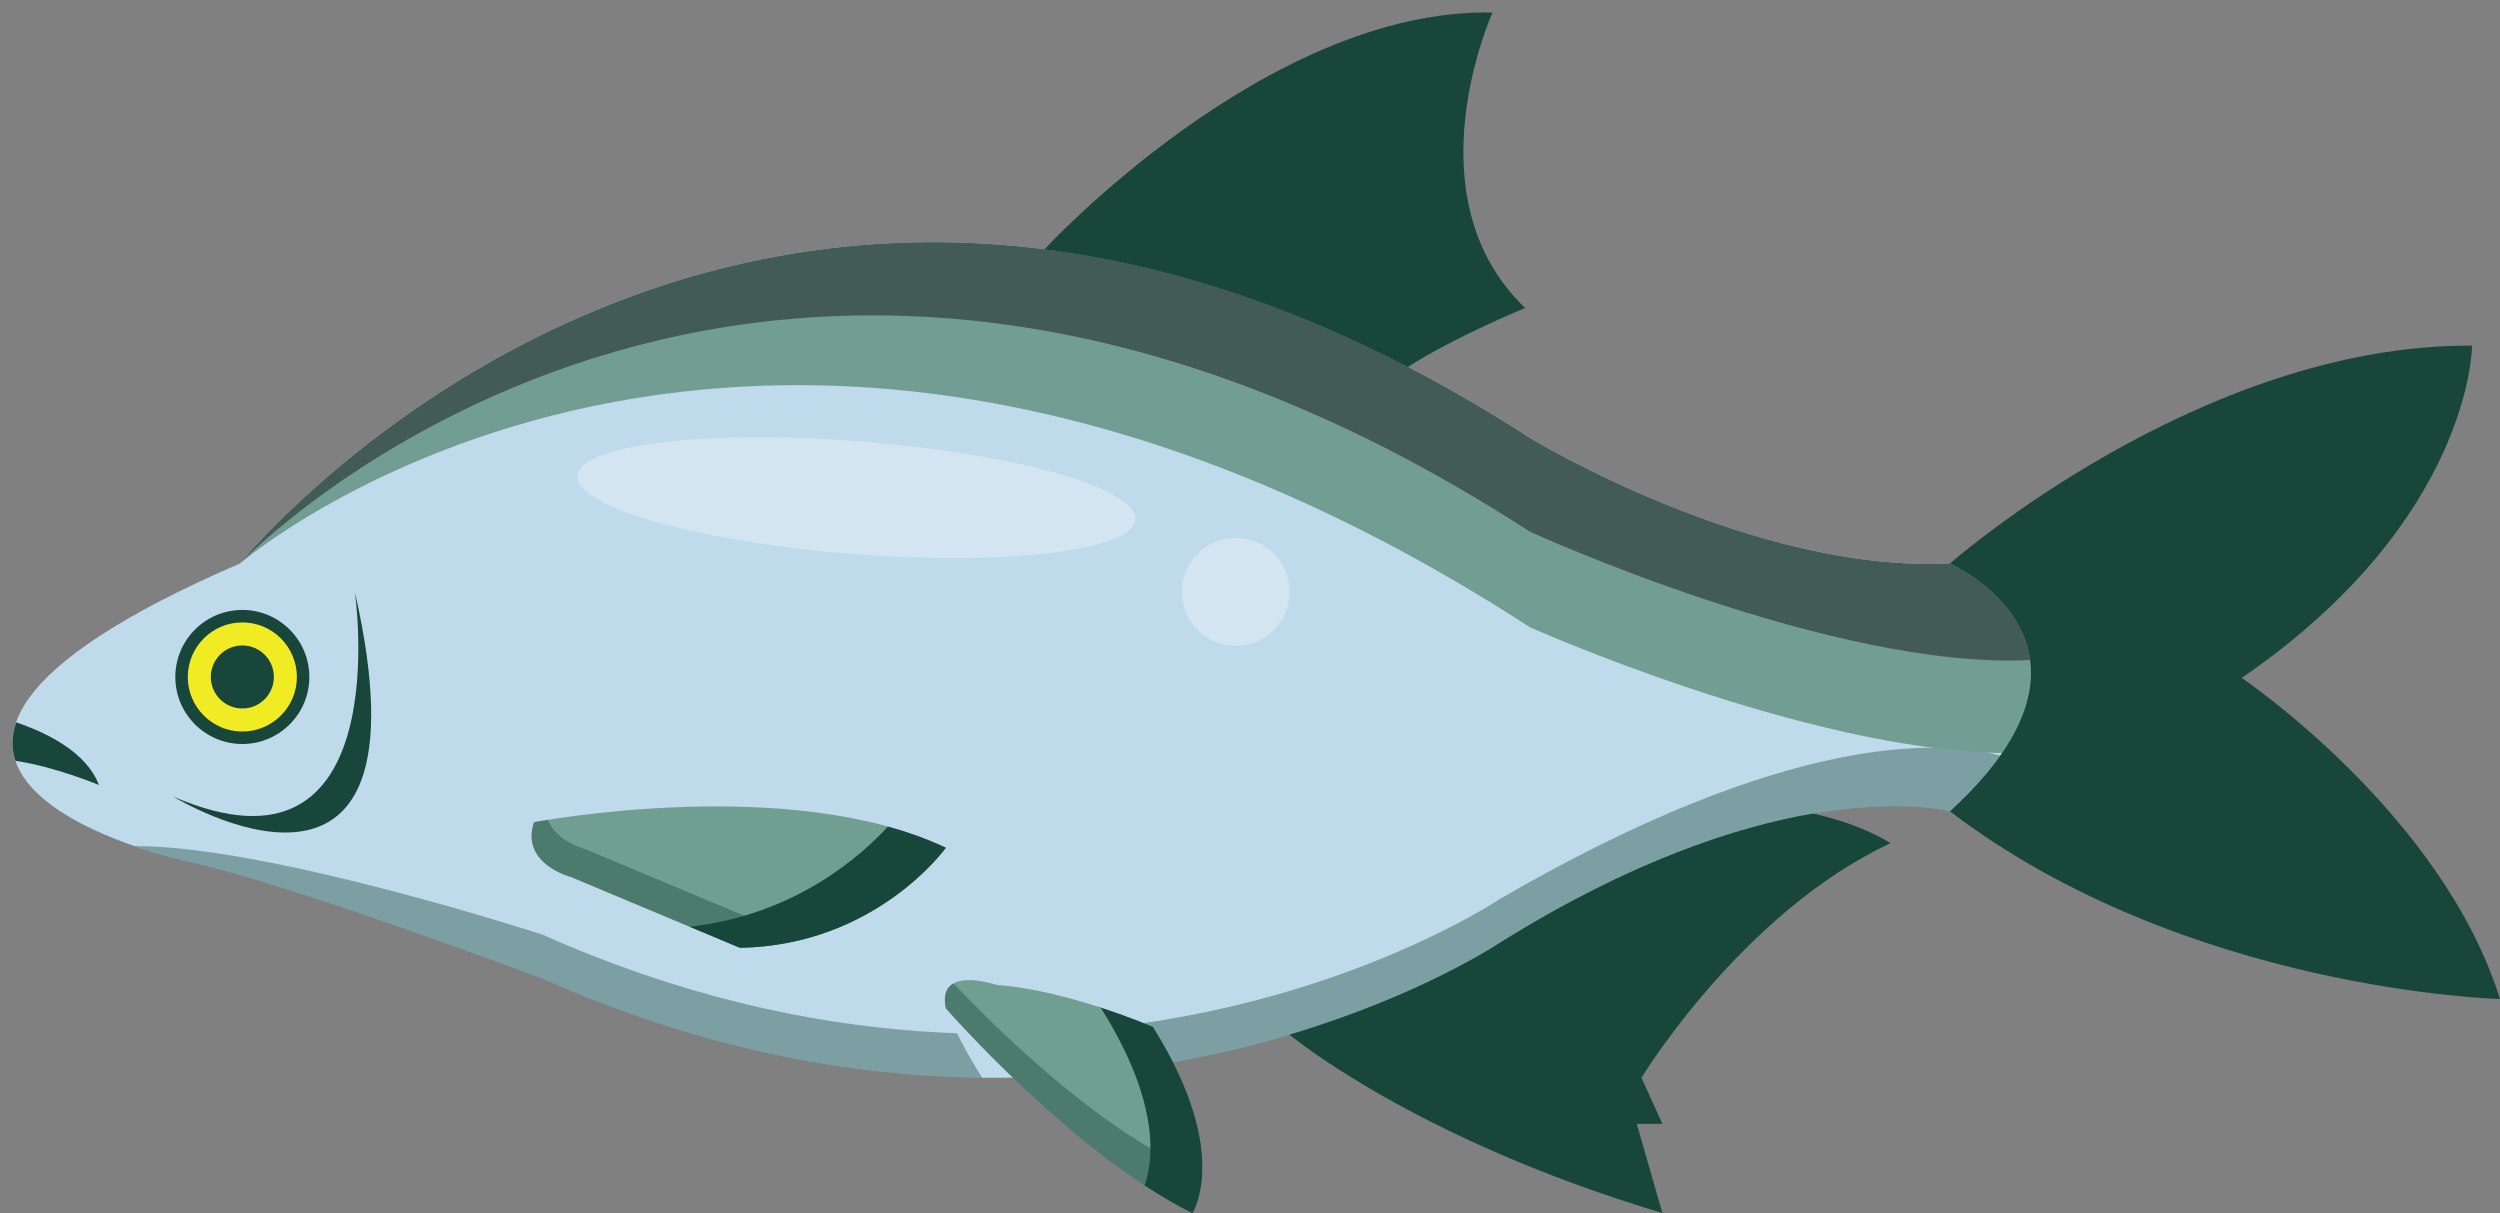 <svg version="1.1" x="0px" y="0px" viewBox="28.994 200.272 200.632 97.351" style="enable-background:new 0 0 500 500;" xml:space="preserve" id="svg637" sodipodi:docname="fishs1.svg" inkscape:version="1.1 (c68e22c387, 2021-05-23)" xmlns:inkscape="http://www.inkscape.org/namespaces/inkscape" xmlns:sodipodi="http://sodipodi.sourceforge.net/DTD/sodipodi-0.dtd" xmlns="http://www.w3.org/2000/svg" xmlns:svg="http://www.w3.org/2000/svg"><rect x="28.994" y="200.272" width="200.632" height="97.351" fill="#808080" stroke="none"/><defs id="defs641"/><g id="fish1">
		
        <g id="g65">
			<g id="g59">
				<g id="g49">
					<path style="fill:#BFDAEB;" d="M48.256,245.492c0,0,41.008-50.565,103.532-10.058c0,0,17.864,10.87,33.698,10.058       c0,0,14.617,6.496,0,19.894c0,0-13.397-3.654-36.134,10.556c0,0-33.132,22.331-76.858,2.842c0,0-20.584-7.714-28.299-9.339       C44.195,269.445,9.686,262.139,48.256,245.492z" id="path3"/>
                    <g id="g7">
						<path style="opacity:0.4;fill:#18463B;" d="M187.548,263.324c0.081-0.088,0.171-0.178,0.249-0.266        c0.663-0.741,1.234-1.459,1.724-2.154c-4.787-1.263-16.984-1.935-40.168,11.52c0,0-33.132,22.332-76.858,2.843        c0,0-21.971-7.156-32.711-7.092c0.732,0.255,1.421,0.472,2.025,0.648c0.006,0.002,0.011,0.003,0.017,0.005        c0.13,0.038,0.255,0.074,0.377,0.108c0.021,0.007,0.042,0.013,0.063,0.019c0.109,0.03,0.216,0.059,0.318,0.088        c0.019,0.005,0.037,0.01,0.055,0.015c0.099,0.026,0.192,0.052,0.282,0.075c0.024,0.007,0.047,0.013,0.07,0.02        c0.083,0.021,0.162,0.041,0.237,0.061c0.022,0.006,0.046,0.012,0.067,0.018c0.073,0.018,0.141,0.035,0.206,0.051        c0.02,0.006,0.04,0.011,0.06,0.016c0.06,0.015,0.115,0.027,0.167,0.041c0.019,0.004,0.038,0.009,0.056,0.013        c0.044,0.011,0.082,0.019,0.119,0.028c0.021,0.005,0.047,0.011,0.066,0.016c0.022,0.005,0.04,0.009,0.059,0.013        c0.023,0.005,0.049,0.011,0.067,0.016c0.01,0.002,0.017,0.003,0.025,0.005c0.046,0.011,0.075,0.018,0.075,0.018        c7.715,1.625,28.299,9.339,28.299,9.339c43.727,19.489,76.858-2.842,76.858-2.842c22.736-14.21,36.134-10.556,36.134-10.556        c0.441-0.404,0.853-0.803,1.242-1.193C187.02,263.898,187.285,263.611,187.548,263.324z" id="path5"/>
					</g>
                    <path style="fill:#729D93;" d="M151.788,250.617c0,0,22.097,9.854,37.88,10.088c7.023-10.232-4.182-15.213-4.182-15.213       c-15.834,0.813-33.698-10.058-33.698-10.058c-62.524-40.507-103.532,10.058-103.532,10.058S89.264,210.11,151.788,250.617z" id="path9"/>
                    <path style="fill:#425B57;" d="M151.788,242.949c0,0,24.291,11.104,40.125,10.291c-0.692-5.199-6.427-7.748-6.427-7.748       c-15.834,0.813-33.698-10.058-33.698-10.058c-62.524-40.507-103.532,10.058-103.532,10.058S89.264,202.442,151.788,242.949z" id="path11"/>
                    <path style="fill:#BFDAEB;" d="M121.509,285.353c0,0-6.909-2.988-12.511-3.361c0,0-4.847-4.347-4.1-0.8       c0,0,0.895,2.406,2.919,5.565c5.005,0.058,9.667-0.338,13.925-1.011C121.66,285.613,121.594,285.489,121.509,285.353z" id="path13"/>
                    <g id="g17">
						<path style="fill:#BFDAEB;" d="M72.992,269.685l16.525,10.081c10.923-0.186,16.524-8.026,16.524-8.026        C93.532,265.764,72.992,269.685,72.992,269.685z" id="path15"/>
					</g>
                    <path style="fill:#18463B;" d="M57.471,247.77c0,0,3.547,24.271-14.564,16.432C42.906,264.201,64.192,277.269,57.471,247.77z" id="path19"/>
                    <path style="fill:#18463B;" d="M30.289,258.242c-0.387,1.117-0.371,2.148-0.055,3.092c3.101,0.439,6.697,1.935,6.697,1.935       C35.938,260.627,32.746,259.074,30.289,258.242z" id="path21"/>
                    <path style="fill:#709E91;" d="M71.849,266.254c0,0,20.54-3.922,33.05,2.055c0,0-5.602,7.841-16.524,8.026l-13.538-5.671       C74.836,270.664,70.729,269.615,71.849,266.254z" id="path23"/>
                    <path style="fill:#18463B;" d="M100.249,266.607c-2.093,2.287-7.427,7.105-15.914,8.035l4.039,1.692       c10.923-0.186,16.524-8.026,16.524-8.026C103.443,267.613,101.877,267.057,100.249,266.607z" id="path25"/>
                    <path style="fill:#709E91;" d="M104.898,281.192c0,0,10.27,11.762,19.791,16.431c0,0,3.174-4.852-3.174-14.936       c0,0-6.909-2.988-12.511-3.361C109.005,279.325,104.151,277.646,104.898,281.192z" id="path27"/>
                    <g id="g37">
						<g id="g35">
							<path style="fill:#18463B;" d="M141.975,229.724c3.855-2.467,9.415-4.734,9.415-4.734         c-9.336-8.962-2.614-23.713-2.614-23.713c-18.111-0.373-35.961,19.004-35.961,19.004l0.001,0.007         C121.789,221.414,131.543,224.315,141.975,229.724z" id="path29"/>
                            <path style="fill:#18463B;" d="M185.486,265.387c18.973,14.442,44.14,15.058,44.14,15.058         c-4.668-14.936-20.726-25.767-20.726-25.767c18.484-12.697,18.484-26.665,18.484-26.665         c-21.846-0.152-41.898,17.48-41.898,17.48S200.104,251.988,185.486,265.387z" id="path31"/>
                            <path style="fill:#18463B;" d="M149.352,275.942c0,0-6.235,4.195-16.854,7.361l-0.005,0.004c0,0,9.934,8.34,29.912,14.315         l-2.054-7.157h2.054l-1.68-3.701c0,0,8.027-13.225,19.979-18.829c0,0-2.291-1.51-6.22-2.369         C168.367,266.629,159.86,269.375,149.352,275.942z" id="path33"/>
						</g>
					</g>
                    <g id="g47">
						<g id="g43">
							<path style="fill:#F0EB22;" d="M53.32,254.602c0,2.694-2.184,4.878-4.878,4.878c-2.694,0-4.878-2.184-4.878-4.878         c0-2.694,2.184-4.881,4.878-4.881C51.137,249.722,53.32,251.908,53.32,254.602z" id="path39"/>
                            <path style="fill:#18463B;" d="M48.442,259.98c-2.966,0-5.378-2.412-5.378-5.378c0-2.967,2.412-5.381,5.378-5.381         c2.966,0,5.378,2.414,5.378,5.381C53.82,257.568,51.408,259.98,48.442,259.98z M48.442,250.222         c-2.414,0-4.378,1.966-4.378,4.381c0,2.414,1.964,4.378,4.378,4.378c2.414,0,4.378-1.964,4.378-4.378         C52.82,252.188,50.856,250.222,48.442,250.222z" id="path41"/>
						</g>
                        <path style="fill:#18463B;" d="M50.973,254.602c0,1.396-1.134,2.528-2.531,2.528c-1.396,0-2.529-1.132-2.529-2.528        c0-1.397,1.133-2.53,2.529-2.53C49.839,252.072,50.973,253.205,50.973,254.602z" id="path45"/>
					</g>
				</g>
                <path style="fill:#18463B;" d="M121.516,282.686c0,0-1.898-0.818-4.505-1.652c0.218,0.09,0.342,0.143,0.342,0.143      c4.966,7.89,4.106,12.562,3.495,14.229c1.276,0.834,2.565,1.59,3.842,2.217C124.689,297.623,127.863,292.771,121.516,282.686z" id="path51"/>
                <path style="opacity:0.4;fill:#18463B;" d="M149.352,275.942c0,0-6.235,4.195-16.854,7.361l-0.005,0.004      c0,0,1.354,1.135,4.058,2.864c8.137-2.898,12.801-6.042,12.801-6.042c12.811-8.007,22.655-10.341,28.811-10.855      c0.826-0.48,1.672-0.933,2.542-1.34c0,0-2.291-1.51-6.22-2.369C168.367,266.629,159.86,269.375,149.352,275.942z" id="path53"/>
                <path style="opacity:0.4;fill:#18463B;" d="M89.518,274.095l-13.538-5.671c0,0-2.355-0.605-3.011-2.361      c-0.713,0.114-1.12,0.191-1.12,0.191c-1.12,3.361,2.987,4.41,2.987,4.41l13.538,5.671c10.923-0.186,16.524-8.026,16.524-8.026      c-0.207-0.1-0.422-0.189-0.633-0.282C101.827,270.361,96.89,273.97,89.518,274.095z" id="path55"/>
                <path style="opacity:0.4;fill:#18463B;" d="M123.882,287.158c0.849,4.278-0.5,6.378-0.5,6.378      c-7.027-3.445-14.457-10.75-17.87-14.343c-0.536,0.3-0.846,0.896-0.613,1.999c0,0,10.27,11.762,19.791,16.431      C124.689,297.623,126.897,294.199,123.882,287.158z" id="path57"/>
			</g>
            <path style="opacity:0.3;fill:#FFFFFF;" d="M120.116,241.969c-0.196,2.494-10.381,3.729-22.749,2.757s-22.234-3.782-22.039-6.276     c0.196-2.494,10.381-3.728,22.749-2.756C110.444,236.666,120.312,239.475,120.116,241.969z" id="path61"/>
            <path style="opacity:0.3;fill:#FFFFFF;" d="M132.494,247.77c0,2.392-1.938,4.329-4.329,4.329c-2.391,0-4.33-1.938-4.33-4.329     c0-2.392,1.938-4.329,4.33-4.329C130.556,243.441,132.494,245.379,132.494,247.77z" id="path63"/>
		</g>
	</g></svg>